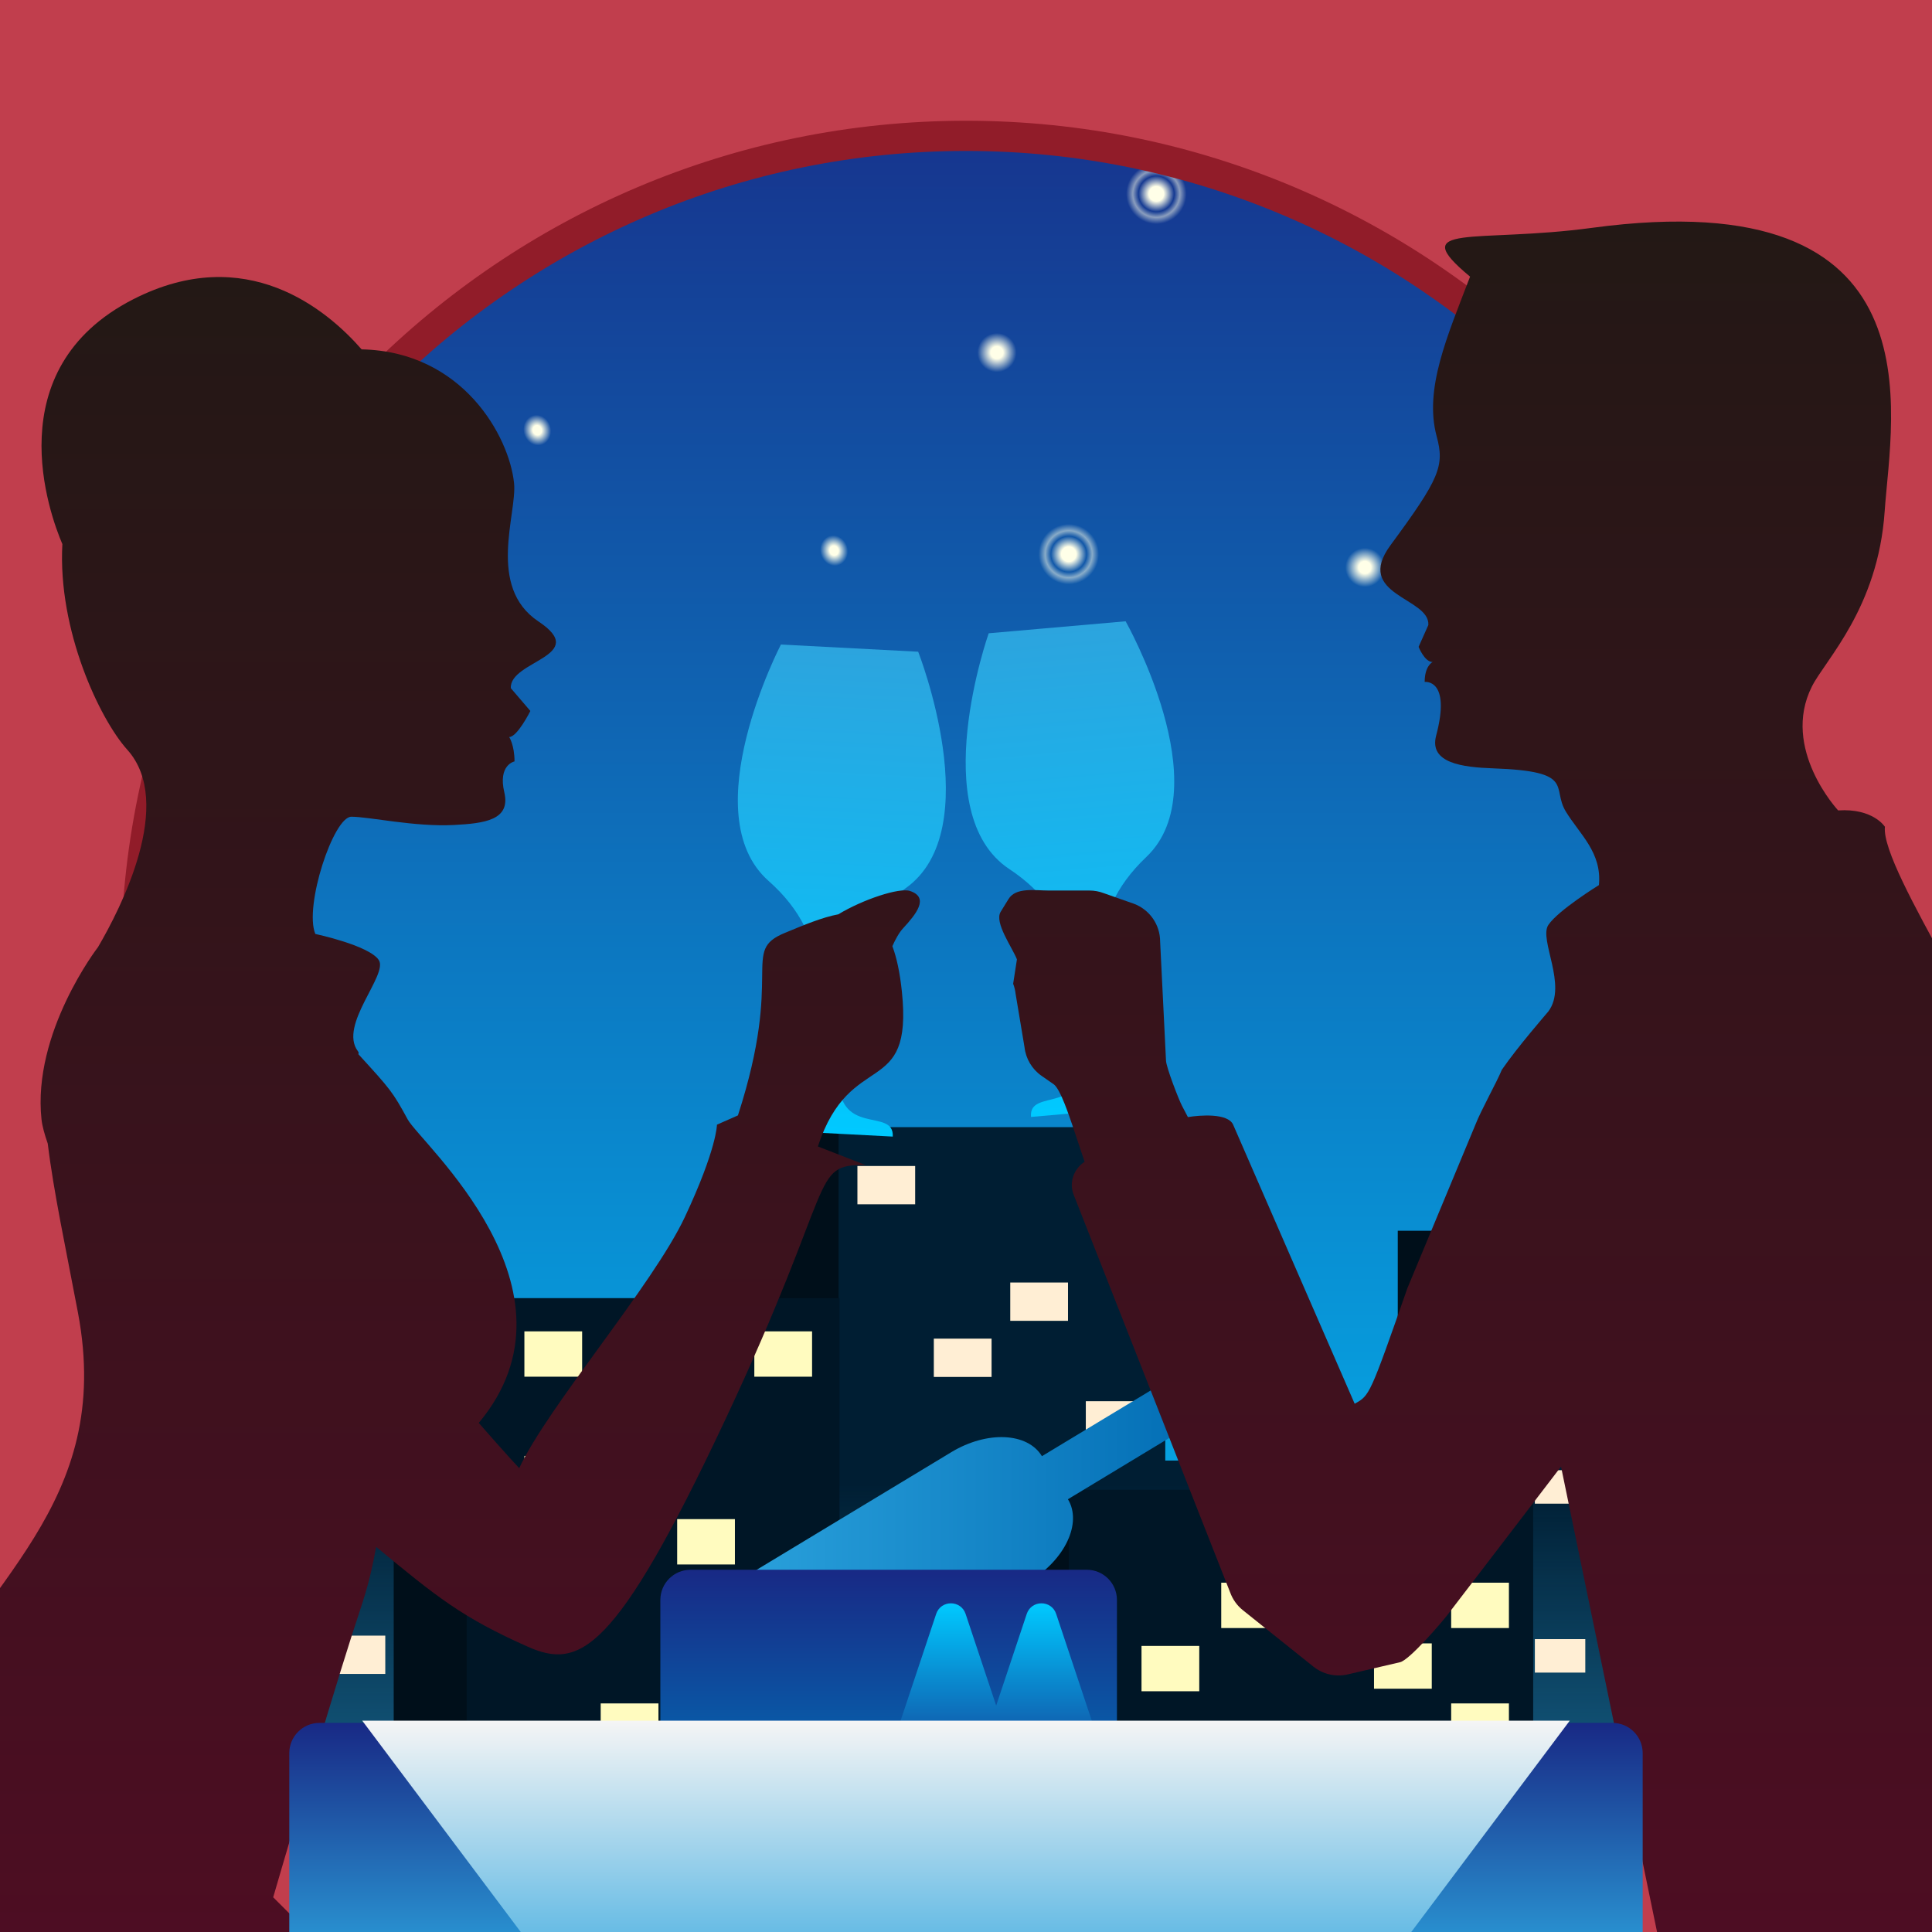 <?xml version="1.0" encoding="UTF-8"?>
<!-- Generated by phantom_svg. -->
<svg width="64px" height="64px" viewBox="0 0 64 64" preserveAspectRatio="none" xmlns="http://www.w3.org/2000/svg" xmlns:xlink="http://www.w3.org/1999/xlink" version="1.1">
  <rect x="0" y="0" width="64" height="64" fill="#808080" stroke="none"/>
  <g>
    <linearGradient id='SVGID_1_' gradientUnits='userSpaceOnUse' x1='32' y1='64.5' x2='32' y2='-0.5'>
      <stop offset='0' style='stop-color:#00C9FF'/>
      <stop offset='1' style='stop-color:#182985'/>
    </linearGradient>
    <rect x='-0.5' y='-0.5' style='fill:url(#SVGID_1_);' width='65' height='65'/>
    <g>
      <radialGradient id='SVGID_2_' cx='21.923' cy='27.492' r='1.479' gradientTransform='matrix(-0.961 0.278 -0.278 -0.961 73.924 39.123)' gradientUnits='userSpaceOnUse'>
        <stop offset='0.138' style='stop-color:#FFFFE8'/>
        <stop offset='0.438' style='stop-color:#FFFFE8;stop-opacity:0'/>
      </radialGradient>
      <circle style='fill-rule:evenodd;clip-rule:evenodd;fill:url(#SVGID_2_);' cx='45.216' cy='18.818' r='1.479'/>
      <radialGradient id='SVGID_3_' cx='58.362' cy='23.242' r='3.091' gradientUnits='userSpaceOnUse'>
        <stop offset='0.138' style='stop-color:#FFFFE8'/>
        <stop offset='0.332' style='stop-color:#FFFFE8;stop-opacity:0'/>
        <stop offset='0.438' style='stop-color:#FFFFE8;stop-opacity:0.5'/>
        <stop offset='0.562' style='stop-color:#FFFFE8;stop-opacity:0'/>
      </radialGradient>
      <circle style='fill-rule:evenodd;clip-rule:evenodd;fill:url(#SVGID_3_);' cx='58.362' cy='23.242' r='3.091'/>
      <radialGradient id='SVGID_4_' cx='35.403' cy='18.358' r='1.779' gradientUnits='userSpaceOnUse'>
        <stop offset='0.138' style='stop-color:#FFFFE8'/>
        <stop offset='0.332' style='stop-color:#FFFFE8;stop-opacity:0'/>
        <stop offset='0.438' style='stop-color:#FFFFE8;stop-opacity:0.5'/>
        <stop offset='0.562' style='stop-color:#FFFFE8;stop-opacity:0'/>
      </radialGradient>
      <circle style='fill-rule:evenodd;clip-rule:evenodd;fill:url(#SVGID_4_);' cx='35.403' cy='18.358' r='1.779'/>
      <radialGradient id='SVGID_5_' cx='38.305' cy='6.422' r='1.779' gradientUnits='userSpaceOnUse'>
        <stop offset='0.138' style='stop-color:#FFFFE8'/>
        <stop offset='0.332' style='stop-color:#FFFFE8;stop-opacity:0'/>
        <stop offset='0.438' style='stop-color:#FFFFE8;stop-opacity:0.5'/>
        <stop offset='0.562' style='stop-color:#FFFFE8;stop-opacity:0'/>
      </radialGradient>
      <circle style='fill-rule:evenodd;clip-rule:evenodd;fill:url(#SVGID_5_);' cx='38.305' cy='6.422' r='1.779'/>
      <radialGradient id='SVGID_6_' cx='16.154' cy='22.584' r='1.779' gradientTransform='matrix(0.778 0 0 0.855 2.897 3.926)' gradientUnits='userSpaceOnUse'>
        <stop offset='0.138' style='stop-color:#FFFFE8'/>
        <stop offset='0.332' style='stop-color:#FFFFE8;stop-opacity:0'/>
        <stop offset='0.438' style='stop-color:#FFFFE8;stop-opacity:0.5'/>
        <stop offset='0.562' style='stop-color:#FFFFE8;stop-opacity:0'/>
      </radialGradient>
      <ellipse style='fill-rule:evenodd;clip-rule:evenodd;fill:url(#SVGID_6_);' cx='15.458' cy='23.242' rx='1.384' ry='1.522'/>
      <radialGradient id='SVGID_7_' cx='6.821' cy='16.578' r='1.779' gradientUnits='userSpaceOnUse'>
        <stop offset='0.138' style='stop-color:#FFFFE8'/>
        <stop offset='0.332' style='stop-color:#FFFFE8;stop-opacity:0'/>
        <stop offset='0.438' style='stop-color:#FFFFE8;stop-opacity:0.5'/>
        <stop offset='0.562' style='stop-color:#FFFFE8;stop-opacity:0'/>
      </radialGradient>
      <circle style='fill-rule:evenodd;clip-rule:evenodd;fill:url(#SVGID_7_);' cx='6.821' cy='16.578' r='1.779'/>
      <radialGradient id='SVGID_8_' cx='38.594' cy='33.342' r='1.479' gradientTransform='matrix(-0.675 0.196 -0.219 -0.755 60.982 35.848)' gradientUnits='userSpaceOnUse'>
        <stop offset='0.138' style='stop-color:#FFFFE8'/>
        <stop offset='0.438' style='stop-color:#FFFFE8;stop-opacity:0'/>
      </radialGradient>
      <path style='fill-rule:evenodd;clip-rule:evenodd;fill:url(#SVGID_8_);' d='M26.618,18.518
			c-0.179-0.617,0.124-1.246,0.675-1.406c0.552-0.16,1.144,0.21,1.322,0.827
			c0.179,0.617-0.124,1.246-0.675,1.406C27.389,19.505,26.797,19.134,26.618,18.518z'/>
      <radialGradient id='SVGID_9_' cx='31.65' cy='37.712' r='1.479' gradientTransform='matrix(-0.961 0.278 -0.278 -0.961 73.924 39.123)' gradientUnits='userSpaceOnUse'>
        <stop offset='0.138' style='stop-color:#FFFFE8'/>
        <stop offset='0.438' style='stop-color:#FFFFE8;stop-opacity:0'/>
      </radialGradient>
      <circle style='fill-rule:evenodd;clip-rule:evenodd;fill:url(#SVGID_9_);' cx='33.029' cy='11.709' r='1.479'/>
      <radialGradient id='SVGID_10_' cx='75.675' cy='35.133' r='0.825' gradientTransform='matrix(-0.675 0.196 -0.219 -0.755 60.982 35.848)' gradientUnits='userSpaceOnUse'>
        <stop offset='0.138' style='stop-color:#FFFFE8'/>
        <stop offset='0.438' style='stop-color:#FFFFE8;stop-opacity:0'/>
      </radialGradient>
      <path style='fill-rule:evenodd;clip-rule:evenodd;fill:url(#SVGID_10_);' d='M1.619,24.294
			c-0.1-0.344,0.069-0.695,0.377-0.784c0.308-0.089,0.638,0.117,0.738,0.461
			S2.665,24.666,2.357,24.756C2.049,24.845,1.719,24.638,1.619,24.294z'/>
      <radialGradient id='SVGID_11_' cx='50.447' cy='41.702' r='1.479' gradientTransform='matrix(-0.675 0.196 -0.219 -0.755 60.982 35.848)' gradientUnits='userSpaceOnUse'>
        <stop offset='0.138' style='stop-color:#FFFFE8'/>
        <stop offset='0.438' style='stop-color:#FFFFE8;stop-opacity:0'/>
      </radialGradient>
      <path style='fill-rule:evenodd;clip-rule:evenodd;fill:url(#SVGID_11_);' d='M16.782,14.525
			c-0.179-0.617,0.124-1.246,0.675-1.406c0.552-0.16,1.144,0.21,1.322,0.827
			c0.179,0.617-0.124,1.246-0.675,1.406C17.553,15.512,16.961,15.142,16.782,14.525
			z'/>
      <radialGradient id='SVGID_12_' cx='50.722' cy='48.525' r='1.479' gradientTransform='matrix(-0.961 0.278 -0.278 -0.961 73.924 39.123)' gradientUnits='userSpaceOnUse'>
        <stop offset='0.138' style='stop-color:#FFFFE8'/>
        <stop offset='0.438' style='stop-color:#FFFFE8;stop-opacity:0'/>
      </radialGradient>
      <circle style='fill-rule:evenodd;clip-rule:evenodd;fill:url(#SVGID_12_);' cx='11.701' cy='6.63' r='1.479'/>
      <radialGradient id='SVGID_13_' cx='39.388' cy='49.27' r='2.245' gradientTransform='matrix(-0.961 0.278 -0.278 -0.961 73.924 39.123)' gradientUnits='userSpaceOnUse'>
        <stop offset='0.138' style='stop-color:#FFFFE8'/>
        <stop offset='0.438' style='stop-color:#FFFFE8;stop-opacity:0'/>
      </radialGradient>
      <circle style='fill-rule:evenodd;clip-rule:evenodd;fill:url(#SVGID_13_);' cx='22.379' cy='2.761' r='2.245'/>
      <radialGradient id='SVGID_14_' cx='51.279' cy='6.279' r='1.779' gradientUnits='userSpaceOnUse'>
        <stop offset='0.138' style='stop-color:#FFFFE8'/>
        <stop offset='0.332' style='stop-color:#FFFFE8;stop-opacity:0'/>
        <stop offset='0.438' style='stop-color:#FFFFE8;stop-opacity:0.5'/>
        <stop offset='0.562' style='stop-color:#FFFFE8;stop-opacity:0'/>
      </radialGradient>
      <circle style='fill-rule:evenodd;clip-rule:evenodd;fill:url(#SVGID_14_);' cx='51.279' cy='6.279' r='1.779'/>
    </g>
    <g>
      <rect x='-0.481' y='47.471' style='fill:#001E33;' width='11.724' height='17.031'/>
      <rect x='57.008' y='46.346' style='fill:#001E33;' width='7.492' height='18.157'/>
      <rect x='37.584' y='48.383' style='fill:#001E33;' width='16.633' height='16.12'/>
      <rect x='5.677' y='48.812' style='fill:#001E33;' width='24.038' height='15.691'/>
      <rect x='1.362' y='48.812' style='fill:#000F1A;' width='4.695' height='15.691'/>
      <rect x='27.694' y='37.338' style='fill:#001E33;' width='10.907' height='27.165'/>
      <rect x='25.737' y='37.338' style='fill:#000F1A;' width='2.042' height='27.165'/>
      <rect x='48.013' y='40.77' style='fill:#001E33;' width='9.529' height='23.733'/>
      <rect x='46.303' y='40.77' style='fill:#000F1A;' width='1.795' height='23.733'/>
      <linearGradient id='SVGID_15_' gradientUnits='userSpaceOnUse' x1='33.074' y1='64.521' x2='33.074' y2='49.169'>
        <stop offset='0' style='stop-color:#2CA4DE;stop-opacity:0.7'/>
        <stop offset='1' style='stop-color:#2CA4DE;stop-opacity:0'/>
      </linearGradient>
      <polygon style='fill:url(#SVGID_15_);' points='11.249,49.169 1.7,49.169 1.7,64.521 
			11.249,64.521 64.448,64.521 64.448,49.169 		'/>
      <g>
        <rect x='28.403' y='38.625' style='fill:#FFEED4;' width='1.913' height='1.269'/>
        <rect x='33.466' y='42.485' style='fill:#FFEED4;' width='1.913' height='1.269'/>
        <rect x='35.969' y='38.625' style='fill:#FFEED4;' width='1.913' height='1.269'/>
        <rect x='35.969' y='46.417' style='fill:#FFEED4;' width='1.913' height='1.269'/>
        <rect x='30.934' y='44.344' style='fill:#FFEED4;' width='1.913' height='1.269'/>
        <rect x='48.632' y='41.894' style='fill:#FFEED4;' width='1.671' height='1.109'/>
        <rect x='53.031' y='45.266' style='fill:#FFEED4;' width='1.671' height='1.109'/>
        <rect x='50.844' y='48.702' style='fill:#FFEED4;' width='1.671' height='1.109'/>
        <rect x='55.243' y='46.89' style='fill:#FFEED4;' width='1.671' height='1.109'/>
        <rect x='53.031' y='59.153' style='fill:#FFEED4;' width='1.671' height='1.109'/>
        <rect x='28.403' y='54.817' style='fill:#FFEED4;' width='1.913' height='1.269'/>
        <rect x='10.85' y='54.182' style='fill:#FFEED4;' width='1.913' height='1.269'/>
        <rect x='8.319' y='56.041' style='fill:#FFEED4;' width='1.913' height='1.269'/>
        <rect x='8.319' y='50.465' style='fill:#FFEED4;' width='1.913' height='1.269'/>
        <rect x='50.844' y='54.298' style='fill:#FFEED4;' width='1.671' height='1.109'/>
      </g>
    </g>
    <g>
      <g>
        <rect x='57.869' y='47.573' style='fill:#001626;' width='6.656' height='16.927'/>
        <rect x='55.444' y='47.573' style='fill:#000F1A;' width='2.595' height='16.927'/>
        <rect x='15.289' y='43.002' style='fill:#001626;' width='12.521' height='21.497'/>
        <rect x='13.042' y='43.002' style='fill:#000F1A;' width='2.417' height='21.497'/>
        <rect x='35.149' y='49.35' style='fill:#001626;' width='15.64' height='15.15'/>
        <rect x='32.592' y='49.35' style='fill:#000F1A;' width='2.81' height='15.15'/>
        <rect x='-0.5' y='47.573' style='fill:#001626;' width='8.349' height='16.927'/>
        <rect x='-0.5' y='63.294' style='fill:#000F1A;' width='65.021' height='1.206'/>
      </g>
      <g>
        <g>
          <rect x='24.988' y='44.103' style='fill:#FFFBBF;' width='1.913' height='1.502'/>
          <rect x='22.432' y='50.323' style='fill:#FFFBBF;' width='1.913' height='1.502'/>
          <rect x='19.899' y='46.134' style='fill:#FFFBBF;' width='1.913' height='1.502'/>
          <rect x='17.371' y='44.103' style='fill:#FFFBBF;' width='1.913' height='1.502'/>
          <rect x='17.371' y='48.229' style='fill:#FFFBBF;' width='1.913' height='1.502'/>
          <rect x='24.988' y='56.428' style='fill:#FFFBBF;' width='1.913' height='1.502'/>
          <rect x='19.899' y='56.428' style='fill:#FFFBBF;' width='1.913' height='1.502'/>
          <rect x='24.988' y='52.429' style='fill:#FFFBBF;' width='1.913' height='1.502'/>
          <rect x='22.432' y='58.554' style='fill:#FFFBBF;' width='1.913' height='1.502'/>
          <rect x='17.371' y='52.429' style='fill:#FFFBBF;' width='1.913' height='1.502'/>
          <rect x='24.988' y='60.649' style='fill:#FFFBBF;' width='1.913' height='1.502'/>
          <rect x='17.371' y='60.649' style='fill:#FFFBBF;' width='1.913' height='1.502'/>
        </g>
        <g>
          <rect x='45.516' y='50.323' style='fill:#FFFBBF;' width='1.913' height='1.502'/>
          <rect x='37.814' y='54.523' style='fill:#FFFBBF;' width='1.913' height='1.502'/>
          <rect x='48.072' y='56.428' style='fill:#FFFBBF;' width='1.913' height='1.502'/>
          <rect x='45.516' y='54.439' style='fill:#FFFBBF;' width='1.913' height='1.502'/>
          <rect x='48.072' y='52.429' style='fill:#FFFBBF;' width='1.913' height='1.502'/>
          <rect x='40.455' y='52.429' style='fill:#FFFBBF;' width='1.913' height='1.502'/>
          <rect x='40.455' y='58.554' style='fill:#FFFBBF;' width='1.913' height='1.502'/>
          <rect x='48.072' y='60.649' style='fill:#FFFBBF;' width='1.913' height='1.502'/>
        </g>
        <g>
          <rect x='61.387' y='48.229' style='fill:#FFFBBF;' width='1.913' height='1.502'/>
          <rect x='61.387' y='56.428' style='fill:#FFFBBF;' width='1.913' height='1.502'/>
          <rect x='58.859' y='52.429' style='fill:#FFFBBF;' width='1.913' height='1.502'/>
          <rect x='58.859' y='58.554' style='fill:#FFFBBF;' width='1.913' height='1.502'/>
        </g>
        <g>
          <rect x='0.264' y='48.229' style='fill:#FFFBBF;' width='1.913' height='1.502'/>
          <rect x='5.353' y='56.428' style='fill:#FFFBBF;' width='1.913' height='1.502'/>
          <rect x='2.797' y='54.439' style='fill:#FFFBBF;' width='1.913' height='1.502'/>
          <rect x='5.353' y='52.429' style='fill:#FFFBBF;' width='1.913' height='1.502'/>
          <rect x='5.353' y='60.649' style='fill:#FFFBBF;' width='1.913' height='1.502'/>
        </g>
      </g>
    </g>
  </g>
  <g>
    <path style='fill:#C13E4D;' d='M-3-3v70h70V-3H-3z M59.5,59.5h-55V32C4.5,16.812,16.812,4.5,32,4.5
		s27.5,12.312,27.5,27.5V59.5z'/>
    <path style='fill:#911C29;' d='M67.5,67.5h-71v-71h71V67.5z M-2.5,66.5h69v-69h-69V66.5z M60,60H4V32
		C4,16.561,16.561,4,32,4s28,12.561,28,28V60z M5,59h54V32C59,17.112,46.888,5,32,5S5,17.112,5,32V59z'/>
  </g>
  <g>
    <g>
      <linearGradient id='SVGID_16_' gradientUnits='userSpaceOnUse' x1='27.721' y1='37.542' x2='27.721' y2='21.458' gradientTransform='matrix(0.999 0.052 -0.052 0.999 1.582 -1.41)'>
        <stop offset='0' style='stop-color:#00C9FF'/>
        <stop offset='1' style='stop-color:#2CA4DE'/>
      </linearGradient>
      <path style='fill:url(#SVGID_16_);' d='M30.416,21.589l-4.547-0.238c0,0-2.917,5.614-0.41,7.83
			c2.179,1.926,1.685,4.099,1.569,6.308c-0.116,2.208-1.948,0.92-2.001,1.924
			l4.547,0.238c0.053-1.004-1.904,0.086-1.789-2.122
			c0.116-2.208-0.148-4.421,2.22-6.109C32.73,27.477,30.416,21.589,30.416,21.589
			z'/>
      <linearGradient id='SVGID_17_' gradientUnits='userSpaceOnUse' x1='35.783' y1='36.835' x2='35.783' y2='20.752' gradientTransform='matrix(0.996 -0.087 0.087 0.996 -2.435 3.226)'>
        <stop offset='0' style='stop-color:#00C9FF'/>
        <stop offset='1' style='stop-color:#2CA4DE'/>
      </linearGradient>
      <path style='fill:url(#SVGID_17_);' d='M37.288,20.581l-4.536,0.397c0,0-2.107,5.965,0.683,7.811
			c2.426,1.604,2.239,3.825,2.432,6.028S34.066,35.999,34.154,37l4.536-0.397
			c-0.088-1.001-1.874,0.35-2.067-1.853c-0.193-2.203-0.762-4.358,1.348-6.359
			C40.4,26.09,37.288,20.581,37.288,20.581z'/>
    </g>
    <linearGradient id='SVGID_18_' gradientUnits='userSpaceOnUse' x1='23.644' y1='51.415' x2='39.5' y2='51.415'>
      <stop offset='0' style='stop-color:#2CA4DE'/>
      <stop offset='1' style='stop-color:#036EB5'/>
    </linearGradient>
    <path style='fill:url(#SVGID_18_);' d='M38.988,45.972l0.474,0.784
		c0.107,0.177-0.022,0.451-0.287,0.612L35.377,49.664l0,0
		c0.476,0.788-0.096,2.005-1.277,2.72l-7.328,4.429
		c-0.443,0.268-0.947,0.245-1.126-0.05l-1.94-3.209
		c-0.179-0.295,0.036-0.752,0.479-1.02l7.328-4.429
		c1.182-0.714,2.526-0.655,3.002,0.133l0,0l3.798-2.295
		C38.579,45.781,38.881,45.795,38.988,45.972z'/>
    <linearGradient id='SVGID_19_' gradientUnits='userSpaceOnUse' x1='29.438' y1='59.562' x2='29.438' y2='52'>
      <stop offset='0' style='stop-color:#036EB5'/>
      <stop offset='1' style='stop-color:#182985'/>
    </linearGradient>
    <path style='fill:url(#SVGID_19_);' d='M36,52H22.875c-0.552,0-1,0.448-1,1v6.562H37V53
		C37,52.448,36.552,52,36,52z'/>
    <linearGradient id='SVGID_20_' gradientUnits='userSpaceOnUse' x1='34.5' y1='59.5' x2='34.5' y2='53.111'>
      <stop offset='0' style='stop-color:#182985'/>
      <stop offset='0.996' style='stop-color:#00C9FF'/>
    </linearGradient>
    <path style='fill:url(#SVGID_20_);' d='M37,59.5l-2.013-6.037c-0.156-0.468-0.819-0.468-0.975,0
		L32,59.5H37z'/>
    <linearGradient id='SVGID_21_' gradientUnits='userSpaceOnUse' x1='31.5' y1='59.5' x2='31.5' y2='53.111'>
      <stop offset='0' style='stop-color:#182985'/>
      <stop offset='0.996' style='stop-color:#00C9FF'/>
    </linearGradient>
    <path style='fill:url(#SVGID_21_);' d='M34,59.5l-2.013-6.037c-0.156-0.468-0.819-0.468-0.975,0
		L29,59.5H34z'/>
    <linearGradient id='SVGID_22_' gradientUnits='userSpaceOnUse' x1='13.231' y1='65.333' x2='13.231' y2='9.178'>
      <stop offset='0' style='stop-color:#4E0D23'/>
      <stop offset='1' style='stop-color:#231815'/>
    </linearGradient>
    <path style='fill:url(#SVGID_22_);' d='M30.143,29.514c-0.354-0.116-1.551,0.278-2.373,0.774
		c-0.53,0.099-1.131,0.35-1.777,0.618c-1.473,0.611,0,1.258-1.548,6.043
		L23.75,37.256c0,0,0,0.793-1.062,3.057s-4.527,6.26-5.489,8.322
		c0,0-0.44-0.468-1.339-1.499c3.692-4.424-1.932-9.276-2.353-10.051
		c-0.5-0.919-0.572-1-1.639-2.168c0.02-0.021,0.02-0.051-0.014-0.097
		c-0.647-0.863,1.016-2.534,0.693-3.019s-2.102-0.863-2.102-0.863
		c-0.377-0.916,0.601-3.883,1.194-3.883s2.097,0.342,3.398,0.274
		c1.024-0.054,1.885-0.165,1.669-1.081c-0.216-0.916,0.338-1.025,0.338-1.025
		c0-0.539-0.176-0.808-0.176-0.808c0.27,0,0.701-0.863,0.701-0.863l-0.647-0.755
		c-0.054-0.916,2.642-1.06,0.916-2.21c-1.725-1.15-0.705-3.571-0.809-4.582
		c-0.157-1.535-1.69-4.362-5.05-4.432c-1.15-1.316-3.827-3.568-7.564-1.66
		c-4.536,2.316-2.77,7.126-2.349,8.111c-0.156,2.857,1.239,5.799,2.15,6.811
		c1.584,1.76-0.222,5.265-0.969,6.539c-0.008,0.01-2.181,2.827-1.872,5.708
		c0.024,0.222,0.102,0.498,0.207,0.801c0.194,1.601,0.6,3.481,1,5.598
		c1.207,6.399-3.235,8.911-5.499,13.655s-0.309,8.194-0.309,8.194h14.756
		l-2.48-2.48c0,0,1.725-5.93,2.588-8.625c0.394-1.231,0.573-1.624,0.823-2.983
		c2.006,1.658,2.846,2.341,5.019,3.305C19.185,55.306,20.37,54.793,24,47.083
		c3.766-7.997,2.82-8.515,4.679-8.488l-1.586-0.617
		c1.079-3.277,3.157-1.536,2.783-5.131c-0.066-0.634-0.173-1.125-0.315-1.504
		c0.102-0.228,0.221-0.449,0.36-0.598C30.341,30.289,30.799,29.73,30.143,29.514
		z'/>
    <linearGradient id='SVGID_23_' gradientUnits='userSpaceOnUse' x1='53.426' y1='65.333' x2='53.426' y2='7.34'>
      <stop offset='0' style='stop-color:#4E0D23'/>
      <stop offset='1' style='stop-color:#231815'/>
    </linearGradient>
    <path style='fill:url(#SVGID_23_);' d='M66.5,36.625c0.17-1.584-4.212-7.788-4.06-9.237
		c0,0-0.387-0.619-1.549-0.542c0,0-1.906-2.043-0.87-4.104
		c0.448-0.891,2.192-2.595,2.411-5.803c0.22-3.208,1.924-10.96-9.69-9.392
		c-3.856,0.521-6.214-0.184-4.044,1.617c-0.755,1.974-1.531,3.725-1.106,5.292
		c0.266,0.981,0.098,1.395-1.528,3.602c-1.23,1.669,1.306,1.729,1.252,2.646
		l-0.323,0.723c0,0,0.195,0.503,0.465,0.503c0,0-0.264,0.121-0.264,0.66
		c0,0,0.884-0.118,0.38,1.779c-0.241,0.91,0.872,1.048,1.897,1.084
		c2.747,0.097,1.911,0.63,2.4,1.432c0.462,0.757,1.2,1.355,1.095,2.435
		c0,0-1.352,0.835-1.675,1.32c-0.323,0.485,0.647,2.002,0,2.865
		C51.256,33.551,50.269,34.68,49.75,35.438c-0.168,0.413-0.691,1.342-0.875,1.818
		l-2.25,5.408c-1.25,3.562-1.25,3.562-1.75,3.836l-4.026-9.244
		c-0.175-0.389-1.096-0.317-1.498-0.251l-0.197-0.376
		C39.053,36.437,38.625,35.341,38.625,35.125l-0.194-3.934
		c0-0.558-0.346-1.057-0.869-1.253l-1.002-0.352
		C36.41,29.529,36.251,29.5,36.091,29.5h-1.343c-0.465,0-1.095-0.115-1.339,0.281
		l-0.261,0.424c-0.219,0.355,0.389,1.186,0.539,1.576l-0.125,0.807
		c0.041,0.107,0.068,0.219,0.081,0.333L33.938,34.688
		c0.043,0.384,0.249,0.731,0.566,0.951l0.4,0.278
		c0.228,0.159,0.526,1.096,0.62,1.357l0.405,1.211
		c-0.355,0.234-0.522,0.676-0.365,1.086L40.75,52.75
		c0.084,0.232,0.23,0.437,0.423,0.591l2.334,1.867
		c0.314,0.251,0.724,0.348,1.117,0.264l1.754-0.409
		c0.311-0.067,1.39-1.331,1.583-1.583l3.75-4.897l3.456,16.75L73.75,65.333
		C73.855,65.03,66.476,36.846,66.5,36.625z'/>
    <linearGradient id='SVGID_24_' gradientUnits='userSpaceOnUse' x1='32' y1='65.5' x2='32' y2='57.073'>
      <stop offset='0' style='stop-color:#2CA4DE'/>
      <stop offset='1' style='stop-color:#182985'/>
    </linearGradient>
    <path style='fill:url(#SVGID_24_);' d='M53.417,65.5H10.583c-0.552,0-1-0.448-1-1v-6.427
		c0-0.552,0.448-1,1-1h42.833c0.552,0,1,0.448,1,1V64.5C54.417,65.052,53.969,65.5,53.417,65.5
		z'/>
  </g>
  <linearGradient id="SVGID_25_" gradientUnits="userSpaceOnUse" x1="32" y1="67" x2="32" y2="57">
    <stop offset='0' style='stop-color:#2CA4DE'/>
    <stop offset='1' style='stop-color:#F5F5F5'/>
  </linearGradient>
  <polygon style="fill:url(#SVGID_25_);" points="52,57 12,57 19.5,67 44.5,67 "/>
  <g>
  </g>
  <g>
  </g>
  <g>
  </g>
  <g>
  </g>
  <g>
  </g>
  <g>
  </g>
</svg>
